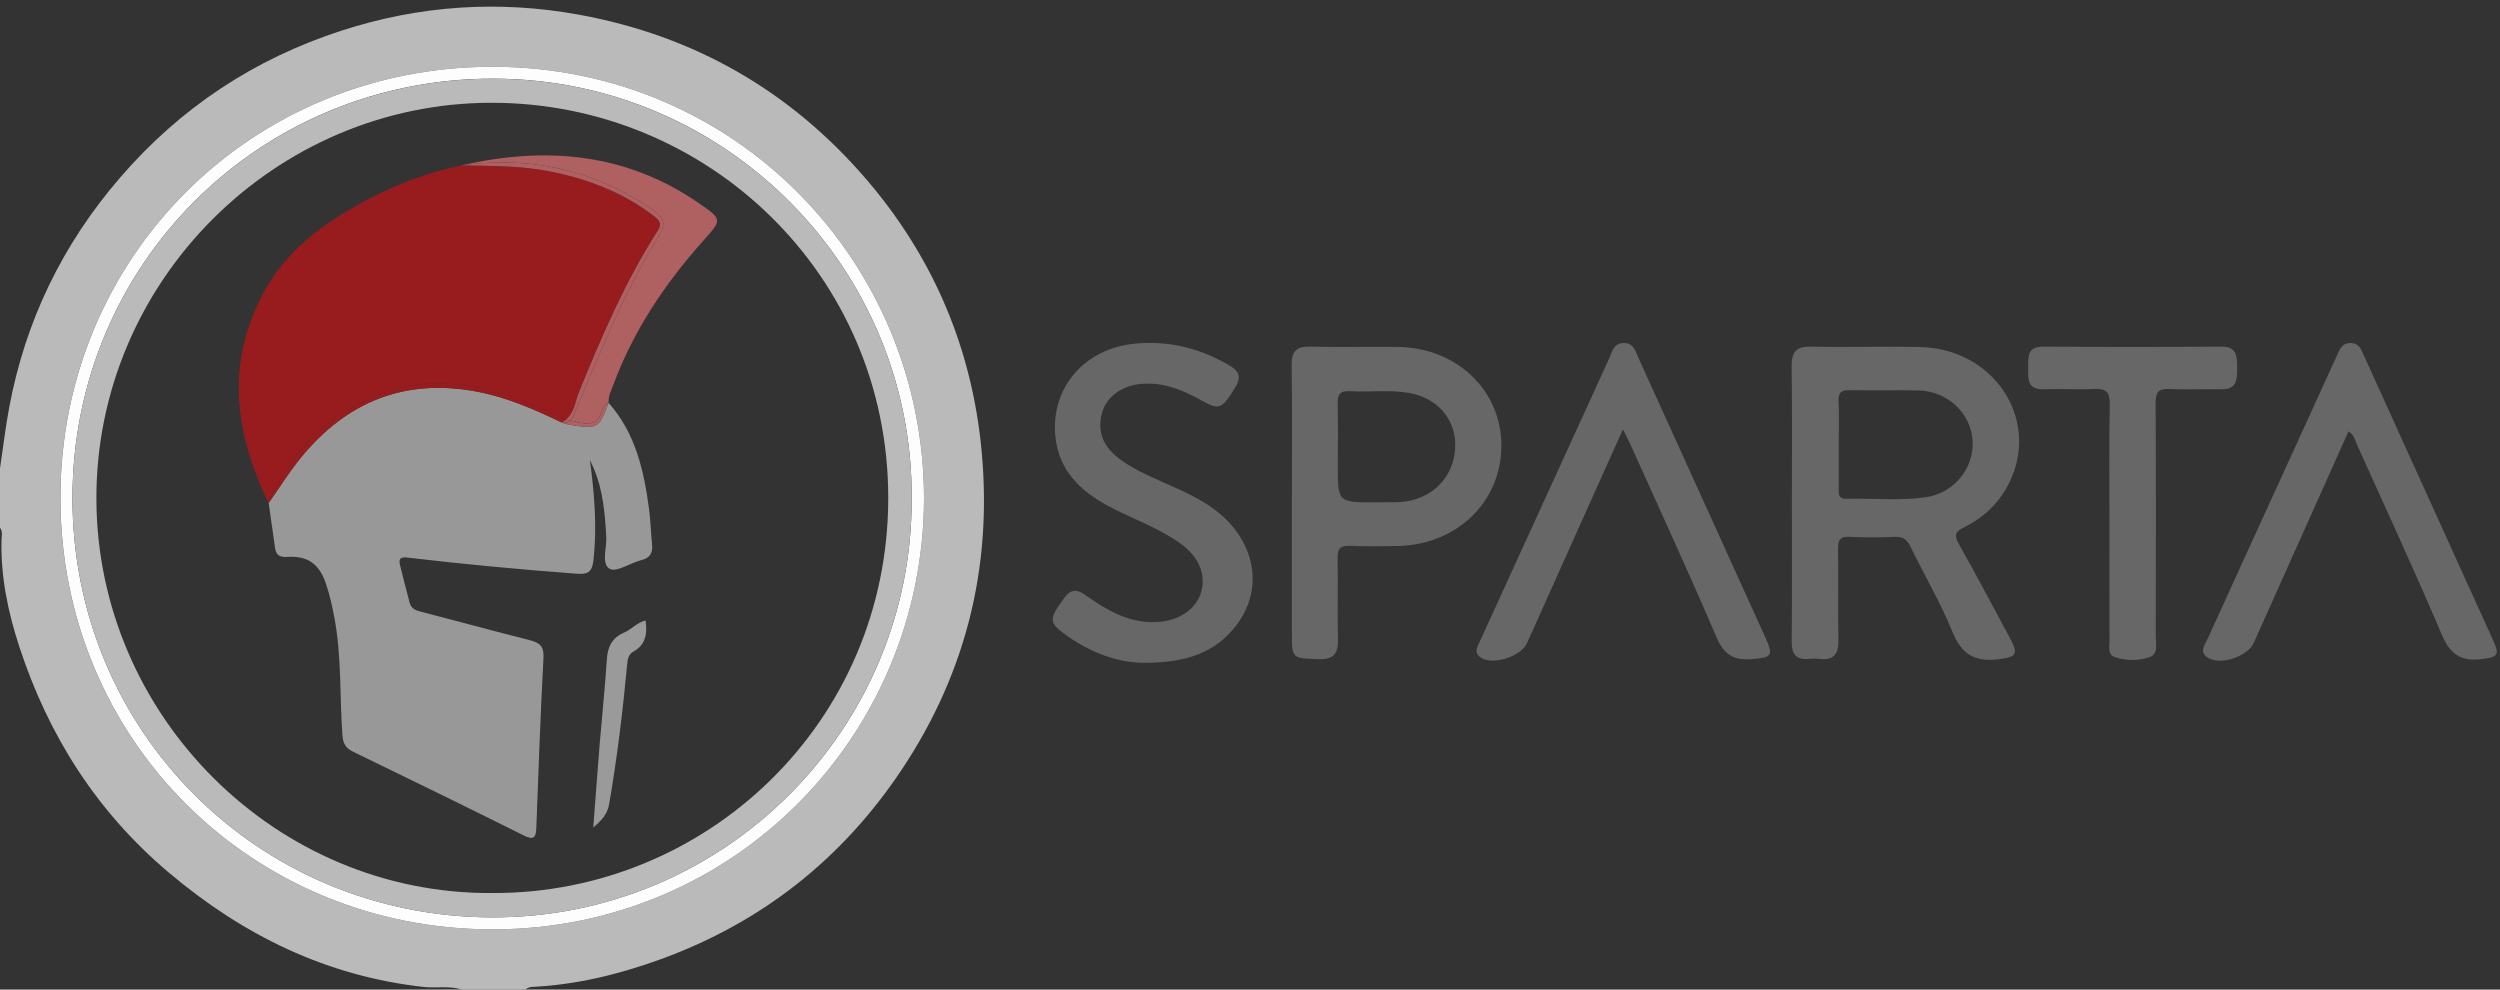 <?xml version="1.0" encoding="utf-8"?>
<!-- Generator: Adobe Illustrator 21.1.0, SVG Export Plug-In . SVG Version: 6.00 Build 0)  -->
<svg version="1.1" id="Layer_1" xmlns="http://www.w3.org/2000/svg" xmlns:xlink="http://www.w3.org/1999/xlink" x="0px" y="0px"
	 viewBox="43 55.2 3916.4 1550.3" style="enable-background:new 0 0 3992 1664;" xml:space="preserve">
<rect x="43" y="55.2" width="3916.4" height="1550.3" fill="#333333" stroke="none"/>
<style type="text/css">
	.st0{fill:#495061;}
	.st1{fill:#EBCFC2;}
	.st2{fill:#4189C6;}
	.st3{fill:#F5E0D4;}
	.st4{fill:#FFFFFF;}
	.st5{fill:#333333;}
	.st6{fill:#B08F7E;}
	.st7{fill:#979A9B;}
	.st8{fill:#D5AD98;}
	.st9{fill:#3373AA;}
	.st10{fill:url(#SVGID_1_);}
	.st11{fill:#221F1F;}
	.st12{fill:#FFE000;}
	.st13{fill:#FF9510;}
	.st14{fill:#FF4B21;}
	.st15{fill:#FF0031;}
	.st16{fill:#38D9FE;}
	.st17{fill:#39D9FE;}
	.st18{fill:#3ADAFE;}
	.st19{fill:#3AD9FE;}
	.st20{fill:#45AFE4;}
	.st21{fill:#454545;}
	.st22{fill:#1E1E1E;}
	.st23{fill:#191919;}
	.st24{fill:#141414;}
	.st25{fill:#55D1ED;}
	.st26{fill:#3AB9E0;}
	.st27{fill:#289ECD;}
	.st28{fill:#F2EFE7;}
	.st29{fill:#80DCEB;}
	.st30{fill:#171717;}
	.st31{fill:#F1EEE6;}
	.st32{fill:#4DB4CC;}
	.st33{fill:#36A1C1;}
	.st34{fill:#7FD9E8;}
	.st35{fill:#4CB4CC;}
	.st36{fill:#53C5DF;}
	.st37{fill:#288CB3;}
	.st38{fill:#36A1C2;}
	.st39{fill:none;stroke:#37A1C1;stroke-width:0;stroke-linecap:round;stroke-linejoin:round;}
	.st40{fill:#37A1C1;}
	.st41{fill:#298DB4;}
	.st42{fill:#6FBCC9;}
	.st43{fill:#212020;}
	.st44{fill:#202020;}
	.st45{fill:none;}
	.st46{fill:#FEFEFE;}
	.st47{fill:#F7B033;}
	.st48{fill:#F7A733;}
	.st49{fill:#F7A433;}
	.st50{fill:#F7A333;}
	.st51{fill:#F1AC4A;}
	.st52{fill:#F1AD4A;}
	.st53{fill:#F7A434;}
	.st54{fill:#F7B034;}
	.st55{fill:#F78933;}
	.st56{fill:#F78934;}
	.st57{fill:#F7AF35;}
	.st58{fill:#F2AD4B;}
	.st59{fill:#F78E3C;}
	.st60{fill:#F78D37;}
	.st61{fill:#BABABA;}
	.st62{fill:#666766;}
	.st63{fill:#FDFDFD;}
	.st64{fill:#989898;}
	.st65{fill:#981B1E;}
	.st66{fill:#AF6060;}
	.st67{fill:#9A9A9A;}
</style>
<g>
	<path class="st61" d="M1400.3,336.3c-118.8-138.4-269.3-225-449.8-258C824,55.2,699.8,63.7,578,103.2
		c-136.9,44.4-252.7,121-347,230.4c-90.2,104.6-148.3,224.4-173.6,360c-5.9,31.6-9.6,63.6-14.4,95.4c0,31,0,61.9,0,92.9
		c4.6,5.8,2.5,12.6,2.4,18.8c-1.5,57.7,10.1,113.3,27.9,167.7c45.6,139.3,121.4,258.6,234.1,353.7c116,97.9,246.7,162.3,399.2,179.2
		c20.1,2.2,40.5-2.2,60.2,4.2c32.6,0,65.2,0,97.8,0c3.6-1.4,7.2-4,10.9-4.2c69.5-3.2,136.2-19.4,201.4-43
		c159.1-57.6,285.6-157.5,378.9-297.7c104.4-156.8,144.6-330.1,123-517.6C1560.9,589.2,1500.5,453.1,1400.3,336.3z M815.3,1511.1
		c-377.5,0.4-677.2-296.9-677.7-674.8C137.1,458.5,436.5,159,816.1,159.8c380,0.7,674.1,306.7,674.4,676.1
		C1489.7,1204.9,1195.6,1510.8,815.3,1511.1z"/>
	<path class="st62" d="M3120.4,880.9c32.1-15.9,56.9-40.3,72.1-73.4c45.1-98.5-27.3-206-141.2-208.6c-57-1.3-114,0.6-171-0.7
		c-24.1-0.5-30.9,8.9-30.6,31.7c1,70.8,0.4,141.7,0.4,212.5c0,72.5,0.4,144.9-0.3,217.4c-0.2,19.5,6.1,29.5,26.7,27.6
		c5.7-0.5,11.5-0.6,17.1,0c22.9,2.6,29.9-8.3,29.4-30c-1-47.2,0.2-94.4-0.6-141.6c-0.2-14.2,2.6-20.6,18.6-19.7
		c23.5,1.4,47.2,1.1,70.8,0.1c12.5-0.5,18.7,4.3,24,15.2c21.7,44.6,47.1,87.6,65.7,133.4c14.3,35.4,35,47.7,71.8,43.2
		c28.1-3.5,32.3-7.2,18.7-32.6c-26.5-49.4-52.7-99-80.3-147.9C3103.8,893.3,3105.9,888,3120.4,880.9z M3059.6,834.2
		c-41.1,5.9-82.8,1.2-124.2,2.4c-12.6,0.4-12-7.7-11.9-16.2c0.1-23.6,0-47.1,0-70.7c0-21.9,0.8-43.9-0.3-65.8
		c-0.8-14.4,4.8-17.8,18.2-17.5c35.7,0.8,71.5-0.3,107.3,0.5c45.1,0.9,82,35.8,84.5,78.6C3135.7,788.6,3104.3,827.8,3059.6,834.2z"
		/>
	<path class="st62" d="M2232.9,598.7c-45.6-0.6-91.2,0.7-136.8-0.5c-22.2-0.6-30.1,7.1-29.7,29.7c1.1,71.7,0.4,143.3,0.4,215
		c0,67.6,0,135.2,0,202.8c0,41.8,0.1,40.6,41,42.1c24,0.9,31.8-8.1,31.2-31.1c-1.1-42.3,0.2-84.7-0.6-127
		c-0.3-14.9,4.2-20,19.3-19.4c25.2,1.1,50.5,0.7,75.7,0.2c92.5-2,161.9-69.9,161.6-157.7C2394.8,666.5,2325,599.9,2232.9,598.7z
		 M2254.5,839c-19.4,4.7-38.9,2.3-55.8,3.2c-59.9,0-59.9,0-59.9-56.6c0-32.5,0.5-65.1-0.2-97.6c-0.4-14.3,3.3-21,19-20
		c30.8,1.8,61.9-2.5,92.6,2.7c42.7,7.2,71.5,38.8,72.5,79.2C2323.7,793.4,2296.5,828.7,2254.5,839z"/>
	<path class="st62" d="M1933.6,845c-29.6-18.9-62.7-30.9-94.2-46c-15.5-7.4-30.4-15.5-44-26c-24.9-19.1-33.5-42.4-26.1-70.6
		c6.2-23.9,28.9-41.9,57.8-45.4c37.6-4.6,70.1,9.6,101.8,27.5c24.2,13.6,29.5,10.1,49.6-23.1c13.1-21.6-1.7-29.5-16.2-37.5
		c-43.8-24.3-90.5-35.1-140.9-30.4c-78.9,7.4-132.6,68.4-125.1,145.4c5.2,53.1,39,85.6,83.6,109.4c37.3,19.9,77.8,33.4,112.4,58.4
		c28.5,20.6,40.1,47.3,32.5,75.5c-7.4,27.2-35,45.8-69.8,47.5c-41.6,2-75.5-17-107.8-39.6c-13.4-9.4-24-15.9-36.7,1.4
		c-23.3,31.8-24.6,38-2.8,54.6c41.4,31.6,88.2,48.1,129.8,47.4c64.2-0.1,110.9-16.4,143.4-60.3
		C2026.9,971.1,2006.2,891.4,1933.6,845z"/>
	<path class="st62" d="M3948.7,1058.4c-67.1-148.1-134.4-296.1-201.6-444.2c-4.7-10.3-7.9-22.2-22.9-21.6
		c-13.4,0.5-16.5,11.5-20.9,21c-26,56.9-52,113.9-78,170.9c-41.2,90.2-82.6,180.4-123.6,270.7c-4.4,9.6-14.2,21.1-0.2,30.2
		c19.7,12.8,62.4-1.5,72.2-23.2c22.6-50.4,45.2-100.9,67.8-151.4c26.8-59.8,53.6-119.5,80.6-179.9c9.3,6.2,10.4,14.7,13.7,21.9
		c44.4,98.6,90,196.7,132.2,296.2c13,30.6,29.5,42.7,62.1,38.8C3955.6,1084.8,3959.4,1081.9,3948.7,1058.4z"/>
	<path class="st62" d="M2609.8,616c-4.9-10.7-7.6-24.2-24.1-23.4c-15,0.7-17,13.5-21.5,23.4c-42,91.6-83.8,183.4-125.7,275
		c-25.7,56.2-51.5,112.3-77.1,168.6c-4,8.7-10.2,18.4,1.5,25.9c19.3,12.3,62.8-1.8,72.4-23.1c29-64.5,57.9-129.1,86.8-193.6
		c20.5-45.7,41-91.3,63.3-141c5.4,10.9,9.1,17.8,12.3,24.9c45,100.1,91.1,199.7,134.2,300.6c11.7,27.3,26.6,36.7,55.2,34.5
		c31.7-2.5,34.6-5,21.3-34.3C2742.2,907.7,2676.1,761.8,2609.8,616z"/>
	<path class="st62" d="M3522.4,665c26,0.7,25.2-16.6,25.2-34.6c0-17.5-0.6-32.4-25.1-32.2c-92.8,0.7-185.6,0.7-278.4,0
		c-25.4-0.2-23.7,15.6-23.8,32.6c-0.1,17.8-1.9,35.2,24.8,34.2c26-1,52.1,0.9,78.1-0.5c18.8-1,25.3,4.3,24.9,24.2
		c-1.3,61.8-0.5,123.7-0.5,185.6c0,61.9-0.1,123.7,0.1,185.6c0,8.6-3,20.3,7,24.1c17.8,6.7,37.5,6.4,55,1
		c15.4-4.8,10.3-22.1,10.4-34.5c0.3-121.3,0.5-242.6-0.2-363.9c-0.1-17,4.6-22.9,21.9-22C3468.6,665.9,3495.6,664.4,3522.4,665z"/>
	<path class="st63" d="M816.1,159.8C436.5,159,137.1,458.5,137.7,836.3c0.5,378,300.2,675.2,677.7,674.8
		c380.3-0.4,674.4-306.2,675.1-675.3C1490.1,466.4,1196,160.5,816.1,159.8z M1471.2,836.4c1.3,359.3-291.8,657.7-659.2,655.9
		c-365.7-1.8-656.1-293.1-655.5-657.9c0.6-366,293.8-656.7,659.9-656C1182.2,179.1,1473.6,477.8,1471.2,836.4z"/>
	<path class="st61" d="M816.4,178.5c-366.2-0.7-659.4,290-659.9,656c-0.6,364.8,289.8,656.1,655.5,657.9
		c367.4,1.8,660.4-296.7,659.2-655.9C1473.6,477.8,1182.2,179.1,816.4,178.5z M815.3,1454.2c-340.6,2.9-620-278.1-621.3-616.5
		c-1.3-341.4,279.5-621.5,619-621.5c338.2-0.1,621.6,269.2,621.5,619.3C1434.3,1186.9,1150.3,1455,815.3,1454.2z"/>
	<path class="st64" d="M934.1,720.5c-3.8-0.6-7.5-2.3-11.2-3.5c-42.5-20.4-85.4-39.3-132.2-48.2C677.5,647.2,586.2,684.3,514.3,772
		c-18.4,22.4-33.7,47.3-50.4,71.1c0,0,0,0,0,0c3.3,23.3,6.6,46.6,9.9,69.9c1.6,11.5,6.4,15.3,19.5,14.6c32.4-1.9,49.9,11.4,60.3,42
		c5.8,16.9,9.6,34.3,13,52c11.7,61.2,8.4,123.3,12.8,184.9c0.9,13.1,4.9,20.6,16.7,26.3c89.3,43.3,178.6,86.9,267.4,131.2
		c16.2,8.1,19.2,2.8,19.7-12.5c3.3-88.7,6.5-177.4,11.2-266c1-18.3-6.4-23.6-21.8-27.5c-55.9-14.1-111.6-29.4-167.4-43.8
		c-9.1-2.3-17.7-4.3-20.4-14.6c-5.2-19.6-10.3-39.3-15.1-59c-2.2-9-0.4-13.4,10.9-12c88,10.4,176.3,18.6,264.7,25.3
		c18.3,1.4,25.3-1.6,27.5-22c5.6-51.4,1.5-102.1-5.7-156.2c16.9,33.9,22.8,65.8,25.7,120.6c0.9,17.4-8.3,42.4,5.4,50
		c10.7,5.9,32.3-9.4,49.4-13.6c14-3.5,18.2-11.4,16.9-24.7c-1.9-18.6-2.3-37.4-4.8-55.9c-8.1-60.2-21.2-118.5-63.3-165.8
		C980.3,727.3,980.3,727.4,934.1,720.5z"/>
	<path class="st65" d="M615.8,682.3c92.6-44.9,183.4-27.6,272.9,11.5c11.9,5.2,23.2,11.8,35.2,16.6c1.8,0.9,3.7,1.6,5.6,2.2
		c13.5-11.2,14.9-29.9,21-44.6c35.4-86.3,71.9-172,122.5-250.7c8.2-12.8,1.7-17.8-5.8-23.6c-47.1-36.3-100.8-57.1-158.7-69.1
		c-47.2-9.8-94.8-9.3-142.5-10.3c0,0,0,0,0,0c0,0,0,0,0,0c-69.2,14.2-132.8,42.1-192.2,79.5c-48,30.2-89.5,67.6-117.1,118.3
		c-60.8,111.7-46,221.9,7.1,331.3c0,0,0,0,0,0C494.7,770.8,545.2,716.5,615.8,682.3z"/>
	<path class="st65" d="M790.7,668.8c46.8,8.9,89.7,27.8,132.2,48.2c2.5-1.3,4.7-2.8,6.7-4.4c-1.9-0.5-3.8-1.2-5.6-2.2
		c-12.1-4.9-23.3-11.4-35.2-16.6c-89.5-39.1-180.3-56.4-272.9-11.5c-70.6,34.2-121.1,88.5-151.9,160.9c16.7-23.8,32-48.7,50.4-71.1
		C586.2,684.3,677.5,647.2,790.7,668.8z"/>
	<path class="st66" d="M1137.4,373.2c-114.3-78.7-239.6-89-371.3-59c103.8-14.3,200.4,5.2,288.6,62.5c33.4,21.7,34,26.8,13.7,59.9
		c-50.4,82.2-85.2,171.9-123,260.1c-2.5,5.9-4.2,13.3-8.8,17.4c2.7,0.5,5.4,1,8,1.7c19.8,5.5,36.6,5.2,42.1-19.9
		c1-4.6,4.7-8.3,9.8-9.6c0,0,0,0,0,0c-1-10.2,3.9-19,7.3-28.1c31.6-85.2,81.1-159.2,141.4-226.4
		C1174.5,399.1,1174.6,398.8,1137.4,373.2z"/>
	<path class="st66" d="M986.7,696c-5.5,25.1-22.3,25.3-42.1,19.9c-2.6-0.7-5.3-1.2-8-1.7c-3,2.7-7.2,4.1-13.7,2.8
		c3.7,1.2,7.4,3,11.2,3.5c46.2,6.9,46.2,6.8,62.4-34.2c0,0,0,0,0,0C991.4,687.7,987.8,691.4,986.7,696z"/>
	<path class="st66" d="M908.6,324.5c57.9,12.1,111.6,32.8,158.7,69.1c7.5,5.8,14,10.9,5.8,23.6c-50.6,78.7-87.1,164.4-122.5,250.7
		c-6.1,14.8-7.5,33.4-21,44.6c2.3,0.7,4.6,1.1,7,1.6c4.6-4.2,6.3-11.5,8.8-17.4c37.8-88.2,72.6-177.8,123-260.1
		c20.3-33.1,19.8-38.2-13.7-59.9c-88.2-57.3-184.8-76.8-288.6-62.5c0,0,0,0,0,0C813.8,315.2,861.5,314.6,908.6,324.5z"/>
	<path class="st66" d="M922.9,717c6.5,1.3,10.7-0.1,13.7-2.8c-2.4-0.4-4.7-0.9-7-1.6C927.6,714.2,925.4,715.7,922.9,717z"/>
	<path class="st67" d="M1020.5,1046.3c-18.6,8-25.5,21.9-26.8,41.6c-2.9,44.6-7.6,89.1-11.3,133.6c-3.5,43.3-6.7,86.6-10,130
		c12.4-10.6,22.1-20.1,25-37.2c12.4-72.1,21.2-144.6,28-217.4c0.8-8.5,1.6-16.3,9.8-20.9c19.6-10.9,22.1-28.4,19.1-48.8
		C1040.8,1030.4,1032.2,1041.3,1020.5,1046.3z"/>
</g>
</svg>

